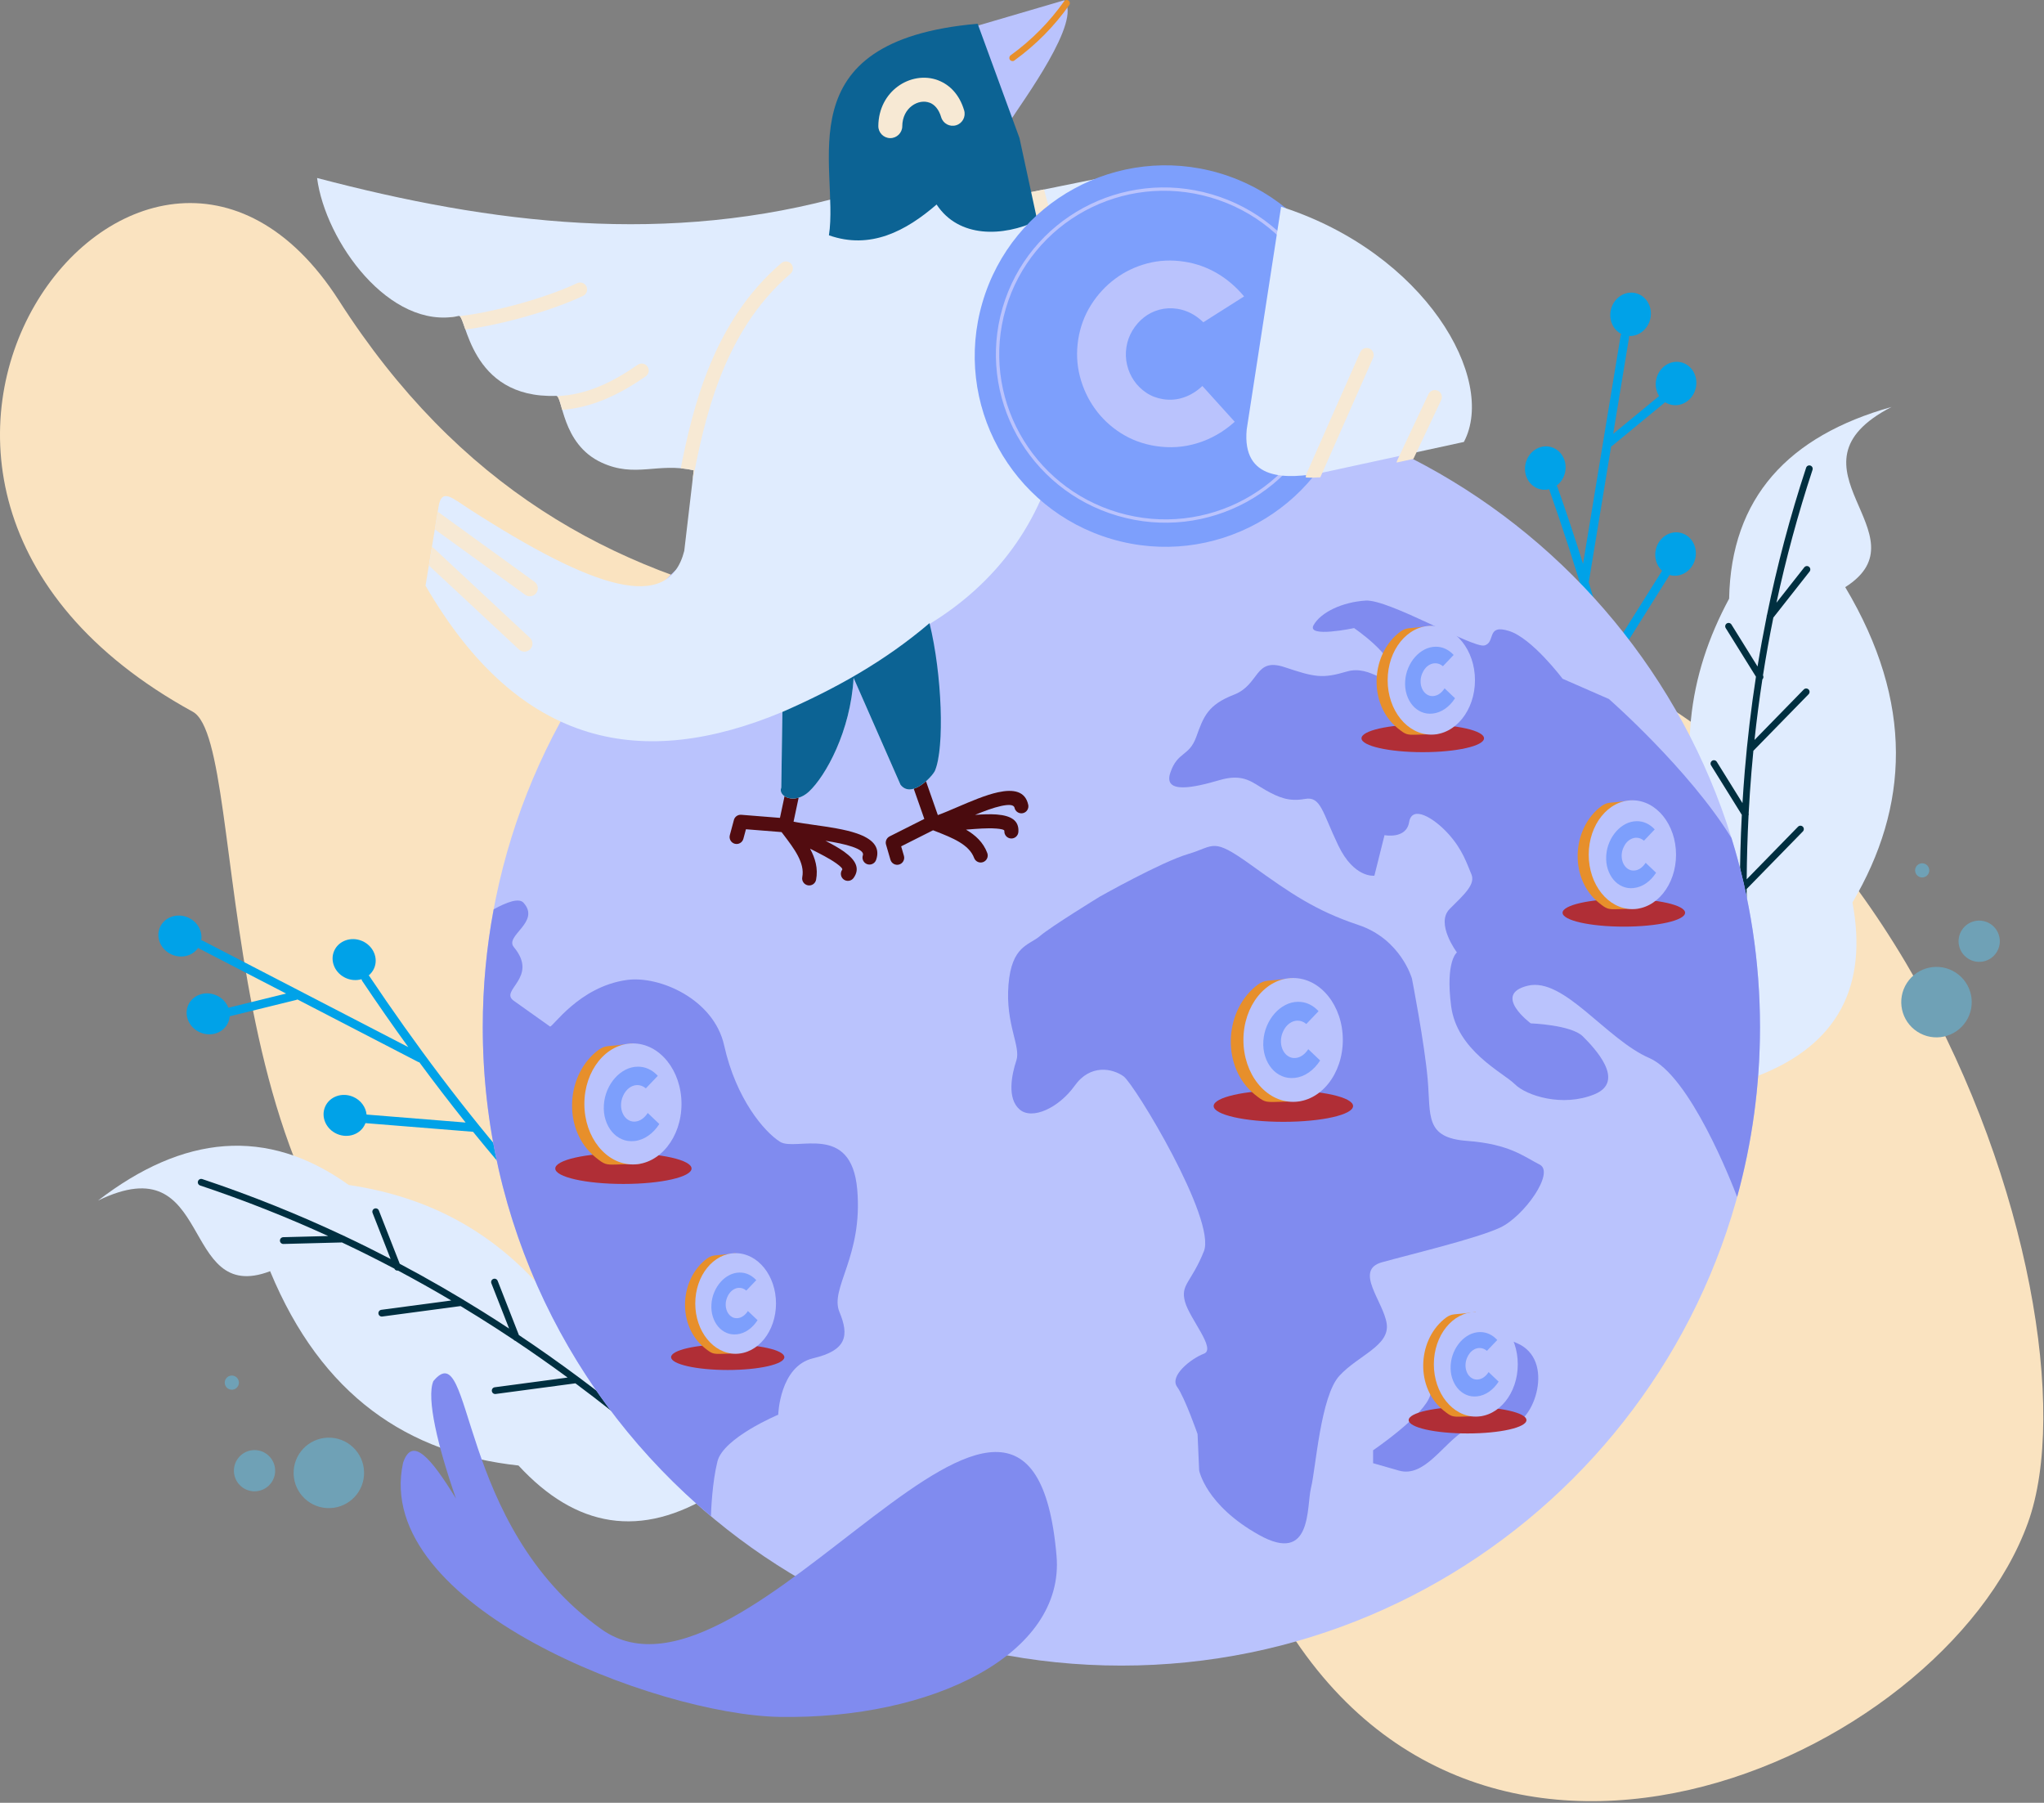 <svg width="999" height="881" viewBox="0 0 999 881" fill="none" xmlns="http://www.w3.org/2000/svg">
<rect x="0" y="0" width="999" height="881" fill="#808080" stroke="none"/>
<g clip-path="url(#clip0_1_906)">
<path fill-rule="evenodd" clip-rule="evenodd" d="M664.31 303.84C465.26 311.85 282.33 329.01 165.65 146.87C70.39 -1.83 -111.82 234.92 94.23 347.83C123.2 363.71 97.38 614.28 232.76 666.29C329.89 703.6 543.87 631.64 618.78 777.31C715.31 965.03 949.3 860.45 991.18 744.1C1030.26 635.53 915.61 293.72 664.31 303.83" fill="#FAE3C0"/>
<path fill-rule="evenodd" clip-rule="evenodd" d="M161.85 702.61C152.36 701.99 144.16 709.18 143.54 718.67C142.92 728.16 150.11 736.36 159.6 736.98C169.09 737.6 177.29 730.41 177.91 720.92C178.53 711.43 171.34 703.23 161.85 702.61Z" fill="#6FA1B6"/>
<path fill-rule="evenodd" clip-rule="evenodd" d="M125.06 708.67C119.51 708.31 114.71 712.51 114.35 718.07C113.99 723.62 118.19 728.42 123.75 728.78C129.3 729.14 134.1 724.94 134.46 719.38C134.82 713.83 130.62 709.03 125.06 708.67Z" fill="#6FA1B6"/>
<path fill-rule="evenodd" clip-rule="evenodd" d="M113.53 672.23C111.62 672.1 109.98 673.55 109.85 675.46C109.72 677.37 111.17 679.01 113.08 679.14C114.99 679.26 116.63 677.82 116.76 675.91C116.89 674 115.44 672.36 113.53 672.23Z" fill="#6FA1B6"/>
<path d="M808.7 502.82C808.73 503.98 809.7 504.9 810.87 504.87C812.03 504.84 812.95 503.87 812.92 502.7C811.56 453.2 805.68 407.05 796.62 363.27C793.99 350.54 791.09 338.02 787.95 325.67L816 280.99C816.15 281.03 816.31 281.07 816.46 281.11C821.77 282.37 827.18 278.76 828.54 273.03C829.9 267.31 826.69 261.65 821.38 260.39C816.07 259.13 810.66 262.74 809.3 268.47C808.35 272.48 809.64 276.46 812.33 278.92L786.51 320.05C783.37 308 780 296.11 776.44 284.38C776.53 284.2 776.6 284 776.63 283.78L787.43 218.2C787.61 218.12 787.78 218.02 787.94 217.89L813.84 196.56C814.7 197.11 815.66 197.53 816.71 197.78C822.02 199.04 827.43 195.42 828.78 189.7C830.14 183.98 826.93 178.32 821.62 177.06C816.31 175.8 810.9 179.42 809.54 185.14C808.82 188.18 809.39 191.2 810.87 193.55L788.44 212.02L796.24 164.64C796.26 164.5 796.27 164.35 796.27 164.21C800.96 164.39 805.35 160.97 806.56 155.89C807.92 150.17 804.71 144.51 799.4 143.25C794.09 141.99 788.68 145.6 787.32 151.33C786.15 156.25 788.36 161.12 792.38 163.19C792.24 163.42 792.14 163.68 792.09 163.96L773.71 275.54C769.77 262.93 765.61 250.49 761.27 238.17C761.16 237.86 760.99 237.59 760.76 237.37C762.73 235.9 764.25 233.69 764.88 231.02C766.24 225.3 763.03 219.64 757.72 218.38C752.41 217.12 747 220.73 745.64 226.46C744.28 232.18 747.49 237.84 752.8 239.1C754.28 239.45 755.77 239.42 757.18 239.07C757.2 239.23 757.23 239.39 757.29 239.55C770.53 277.16 782.12 315.98 790.95 356.84L750.25 320.78C750.1 320.65 749.94 320.55 749.78 320.46C750.41 319.44 750.9 318.3 751.19 317.06C752.55 311.34 749.34 305.68 744.03 304.42C738.72 303.16 733.31 306.78 731.95 312.5C730.59 318.22 733.8 323.88 739.11 325.14C741.93 325.81 744.78 325.1 747.04 323.43C747.15 323.61 747.28 323.78 747.45 323.92L791.76 363.18C791.95 363.35 792.16 363.47 792.38 363.56L792.49 364.08C801.49 407.6 807.33 453.5 808.69 502.79" fill="#00A2E8"/>
<path d="M826.85 356.63C826.53 357.15 826.69 357.83 827.21 358.15C827.73 358.47 828.41 358.31 828.73 357.79L854.17 316.71C854.49 316.19 854.33 315.51 853.81 315.19C853.29 314.87 852.61 315.03 852.29 315.55L826.85 356.63Z" fill="#00A2E8"/>
<path fill-rule="evenodd" clip-rule="evenodd" d="M905.39 441.01C912.93 481.5 898.77 510.56 858.68 525.96C858.68 525.96 808.72 494.3 835.37 420.69C818.46 371.08 825.17 329.55 845.11 292.55C846.05 243.25 873.97 213.05 924.51 198.87C868.06 228.01 942.19 261.34 901.85 286.94C935.63 343.56 932.95 394.29 905.39 441.02" fill="#E0ECFE"/>
<path d="M851.13 469.41L837 440.47C836.6 439.65 835.61 439.31 834.79 439.71C833.97 440.11 833.63 441.1 834.03 441.92L851.55 477.8C852.39 493.04 853.67 508.25 855.33 523.44C855.43 524.35 856.25 525 857.16 524.9C858.07 524.8 858.72 523.98 858.62 523.07C855.39 493.61 853.63 464.08 853.66 434.45L853.78 434.34L881.14 406.33C881.78 405.68 881.77 404.63 881.12 403.99C880.47 403.35 879.42 403.36 878.78 404.01L853.69 429.71C853.77 419.32 854.07 408.92 854.6 398.51C854.73 398.18 854.75 397.81 854.65 397.47C855.01 390.7 855.47 383.92 856.03 377.14C856.31 373.73 856.62 370.31 856.96 366.9L883.95 339.27C884.59 338.62 884.58 337.57 883.93 336.93C883.28 336.29 882.23 336.3 881.59 336.95L857.51 361.61C858.56 351.76 859.84 341.89 861.35 332.02C861.89 331.51 862.03 330.68 861.66 330.01C863.13 320.62 864.81 311.22 866.72 301.81L884.43 279.31C885 278.59 884.87 277.55 884.15 276.99C883.43 276.42 882.39 276.55 881.83 277.27L868.24 294.54C872.88 272.96 878.72 251.31 885.87 229.6C886.15 228.73 885.68 227.8 884.82 227.52C883.95 227.24 883.02 227.71 882.74 228.57C874.82 252.62 868.5 276.58 863.63 300.46C863.5 300.72 863.45 301 863.46 301.27C861.81 309.43 860.32 317.58 859 325.72L846.24 305.2C845.76 304.43 844.74 304.19 843.97 304.67C843.2 305.15 842.96 306.17 843.44 306.94L858.22 330.7C855.84 346.12 854.03 361.5 852.75 376.86C852.32 382.07 851.95 387.27 851.63 392.47L839.08 372.29C838.6 371.52 837.58 371.28 836.81 371.76C836.04 372.24 835.8 373.26 836.28 374.03L851.31 398.2C850.08 422 850.08 445.73 851.14 469.41" fill="#002F40"/>
<path fill-rule="evenodd" clip-rule="evenodd" d="M932.01 480.36C937.19 472.38 947.85 470.11 955.83 475.29C963.81 480.47 966.08 491.13 960.9 499.11C955.72 507.09 945.06 509.36 937.08 504.18C929.1 499 926.83 488.34 932.01 480.36Z" fill="#6FA1B6"/>
<path fill-rule="evenodd" clip-rule="evenodd" d="M958.87 454.49C961.9 449.82 968.14 448.49 972.81 451.52C977.48 454.55 978.81 460.79 975.78 465.46C972.75 470.13 966.51 471.46 961.84 468.43C957.17 465.4 955.84 459.16 958.87 454.49Z" fill="#6FA1B6"/>
<path fill-rule="evenodd" clip-rule="evenodd" d="M936.56 423.46C937.6 421.86 939.74 421.4 941.35 422.44C942.95 423.48 943.41 425.62 942.37 427.23C941.33 428.83 939.19 429.29 937.58 428.25C935.98 427.21 935.52 425.07 936.56 423.46Z" fill="#6FA1B6"/>
<path d="M360.78 675.66C361.69 676.38 361.85 677.71 361.12 678.62C360.4 679.53 359.07 679.69 358.16 678.96C319.3 648.27 285.82 615.96 256.15 582.53C247.52 572.81 239.22 562.99 231.2 553.1L178.62 548.87C178.56 549.02 178.51 549.17 178.44 549.31C176.27 554.32 170.14 556.49 164.75 554.16C159.35 551.83 156.73 545.87 158.9 540.86C161.07 535.85 167.2 533.68 172.6 536.01C176.38 537.65 178.8 541.06 179.16 544.68L227.57 548.58C219.79 538.85 212.28 529.05 204.99 519.18C204.79 519.14 204.59 519.08 204.4 518.98L145.38 488.43C145.21 488.53 145.03 488.6 144.83 488.65L112.25 496.66C112.18 497.68 111.94 498.7 111.51 499.69C109.34 504.7 103.21 506.87 97.82 504.54C92.42 502.21 89.8 496.25 91.97 491.24C94.14 486.23 100.27 484.06 105.67 486.39C108.54 487.63 110.62 489.89 111.62 492.49L139.84 485.55L97.19 463.47C97.06 463.4 96.94 463.32 96.83 463.24C94.17 467.1 88.8 468.58 84.01 466.51C78.61 464.18 75.99 458.22 78.16 453.21C80.33 448.2 86.46 446.03 91.86 448.36C96.5 450.37 99.09 455.05 98.34 459.5C98.61 459.52 98.88 459.6 99.13 459.73L199.56 511.72C191.81 501.02 184.32 490.24 177.05 479.41C176.86 479.13 176.75 478.83 176.71 478.52C174.35 479.22 171.68 479.11 169.16 478.02C163.76 475.69 161.14 469.73 163.31 464.72C165.48 459.71 171.61 457.54 177.01 459.87C182.41 462.2 185.03 468.16 182.86 473.17C182.25 474.57 181.34 475.75 180.22 476.67C180.34 476.78 180.45 476.91 180.54 477.05C202.77 510.15 226.96 542.66 254.43 574.17L249.86 519.98C249.84 519.79 249.86 519.6 249.89 519.41C248.7 519.31 247.49 519.02 246.32 518.51C240.92 516.18 238.3 510.22 240.47 505.21C242.64 500.2 248.77 498.03 254.16 500.36C259.56 502.69 262.18 508.65 260.01 513.66C258.86 516.32 256.59 518.18 253.9 518.99C253.98 519.18 254.03 519.39 254.05 519.61L259.02 578.6C259.04 578.85 259.02 579.09 258.96 579.32L259.31 579.72C288.81 612.96 322.11 645.08 360.8 675.64" fill="#00A2E8"/>
<path d="M232.74 602.8C233.35 602.85 233.8 603.39 233.74 603.99C233.69 604.6 233.15 605.05 232.55 604.99L184.42 600.82C183.81 600.77 183.36 600.23 183.42 599.63C183.47 599.02 184.01 598.57 184.61 598.63L232.74 602.8Z" fill="#00A2E8"/>
<path fill-rule="evenodd" clip-rule="evenodd" d="M253.42 716.2C281.36 746.46 313.12 752.48 349.44 729.55C349.44 729.55 353.93 670.57 279 647.92C249.35 604.7 212.05 585.25 170.46 579.1C130.38 550.37 89.48 554.7 47.89 586.73C105 558.91 87.39 638.25 132.02 621.23C157.21 682.16 199.47 710.35 253.41 716.19" fill="#E0ECFE"/>
<path d="M310.76 694.89L296.01 666.26C295.59 665.45 295.91 664.45 296.72 664.03C297.53 663.61 298.53 663.93 298.95 664.74L317.24 700.24C328.95 710.03 340.38 720.14 351.56 730.56C352.23 731.18 352.26 732.23 351.63 732.9C351.01 733.57 349.96 733.6 349.29 732.98C327.61 712.78 304.99 693.7 281.22 676.02L281.06 676.05L242.25 681.23C241.35 681.35 240.51 680.72 240.39 679.81C240.27 678.9 240.9 678.07 241.81 677.95L277.41 673.2C269.04 667.05 260.52 661.07 251.86 655.28C251.52 655.19 251.21 654.98 250.99 654.7C245.35 650.94 239.64 647.26 233.87 643.65C230.97 641.84 228.04 640.04 225.11 638.27L186.82 643.38C185.92 643.5 185.08 642.87 184.96 641.96C184.84 641.06 185.47 640.22 186.38 640.1L220.55 635.54C212.03 630.49 203.36 625.62 194.54 620.93C193.81 621.06 193.06 620.68 192.75 619.98C184.35 615.55 175.81 611.27 167.13 607.18L138.51 607.92C137.6 607.94 136.84 607.22 136.82 606.31C136.8 605.4 137.52 604.64 138.43 604.61L160.4 604.04C140.32 594.85 119.49 586.59 97.81 579.34C96.95 579.05 96.48 578.11 96.77 577.25C97.06 576.39 98 575.92 98.86 576.21C122.87 584.24 145.85 593.5 167.91 603.88C168.19 603.93 168.45 604.06 168.66 604.23C176.19 607.78 183.61 611.47 190.92 615.27L182.1 592.77C181.77 591.92 182.18 590.96 183.03 590.63C183.88 590.3 184.83 590.71 185.17 591.56L195.38 617.61C209.16 624.92 222.58 632.67 235.65 640.83C240.08 643.6 244.47 646.41 248.83 649.27L240.16 627.15C239.83 626.3 240.24 625.34 241.09 625.01C241.94 624.68 242.9 625.09 243.23 625.94L253.61 652.44C273.42 665.68 292.44 679.87 310.79 694.88" fill="#002F40"/>
<path fill-rule="evenodd" clip-rule="evenodd" d="M548.08 189.99C720.46 189.99 860.2 329.67 860.2 501.98C860.2 674.29 720.46 813.97 548.08 813.97C375.7 813.97 235.96 674.29 235.96 501.98C235.96 329.67 375.7 189.99 548.08 189.99Z" fill="#BAC3FD"/>
<path fill-rule="evenodd" clip-rule="evenodd" d="M846.26 409.54C855.31 438.75 860.19 469.8 860.19 501.99C860.19 530.71 856.29 558.52 849.02 584.93C846.35 577.91 825.95 525.66 806.16 517.09C784.93 507.89 764.41 477.47 746.73 481.71C729.04 485.95 748.15 500.11 748.15 500.11C748.15 500.11 767.96 500.82 773.62 506.48C779.28 512.14 794.85 528.41 779.28 534.78C763.71 541.15 746.02 535.49 740.36 529.83C734.7 524.17 712.06 513.56 709.23 491.62C706.4 469.69 712.06 465.44 712.06 465.44C712.06 465.44 701.44 451.29 708.52 444.21C715.6 437.13 721.26 432.18 719.13 427.23C717.01 422.28 714.89 415.2 707.81 407.42C700.73 399.64 690.12 393.27 688.71 401.76C687.3 410.25 676.68 408.13 676.68 408.13L671.73 427.94C671.73 427.94 661.82 429.35 654.04 413.08C646.26 396.81 645.55 389.02 637.77 390.44C629.99 391.85 625.03 389.73 618.67 386.19C612.3 382.65 608.06 377.7 596.03 381.24C584 384.78 568.44 388.31 571.97 377.7C575.51 367.09 581.17 369.92 584.71 360.01C588.25 350.1 590.37 344.44 603.1 339.49C615.84 334.54 613.01 321.09 627.86 326.05C642.72 331 646.26 331.71 658.28 328.17C670.31 324.63 678.8 337.37 680.21 328.88C681.63 320.39 661.81 306.95 661.81 306.95C661.81 306.95 638.46 311.9 642 305.53C645.54 299.16 656.15 294.21 667.47 293.5C678.79 292.79 719.83 316.85 725.49 315.43C731.15 314.01 726.2 304.81 737.52 308.35C748.84 311.89 763.7 331.7 763.7 331.7L786.34 341.6C786.34 341.6 825.38 375.76 846.25 409.53" fill="#808BEF"/>
<path fill-rule="evenodd" clip-rule="evenodd" d="M347.48 740.99C279.3 683.76 235.95 597.94 235.95 501.98C235.95 482.3 237.79 463.06 241.28 444.39C247.76 440.81 253.63 438.71 255.83 441.13C264.45 450.6 246.47 457.23 251.14 462.84C263.57 477.81 243.82 483.89 251.08 489.05L268.8 501.64C269.9 502.42 282.85 482.17 306.36 478.91C322.3 476.69 348.9 488.26 353.93 510.9C359.73 536.99 373.55 553.18 381.28 558.01C389.01 562.84 416.06 548.35 418.96 581.2C421.86 614.05 405.43 629.51 410.26 641.11C415.09 652.7 413.88 659.9 397.45 663.77C381.02 667.63 380.36 691.36 380.36 691.36C380.36 691.36 353.55 702.59 350.65 714.18C348.09 724.44 347.56 738 347.47 741" fill="#808BEF"/>
<path fill-rule="evenodd" clip-rule="evenodd" d="M537.56 438.16C537.56 438.16 513.68 452.79 508.29 457.42C502.9 462.04 494.43 462.04 492.89 481.3C491.35 500.56 499.05 511.34 496.74 518.27C494.43 525.2 492.12 536.76 498.28 542.15C504.44 547.54 517.54 541.38 525.24 530.6C532.94 519.82 543.73 522.13 549.12 525.98C554.51 529.83 594.57 596.08 588.4 611.48C582.24 626.88 576.85 627.65 579.16 636.13C581.47 644.6 594.56 659.24 588.4 661.55C582.24 663.86 571.45 672.33 575.3 677.72C579.15 683.11 585.31 700.83 585.31 700.83L586.08 718.54C586.08 718.54 589.16 735.49 615.35 750.12C641.54 764.76 638.46 736.26 640.77 727.01C643.08 717.77 645.39 682.33 654.64 672.32C663.88 662.31 679.29 657.69 677.75 646.9C676.21 636.11 661.58 620.71 675.44 616.86C689.3 613.01 721.66 605.3 733.21 599.91C744.76 594.52 760.17 572.95 752.47 569.1C744.77 565.25 737.84 559.09 717.04 557.55C696.24 556.01 699.33 545.23 697.78 527.51C696.24 509.79 690.08 478.21 690.08 478.21C690.08 478.21 684.69 458.95 663.89 452.02C643.09 445.09 630.77 436.61 611.51 422.75C592.25 408.89 593.79 413.51 580.7 417.36C567.61 421.21 537.57 438.16 537.57 438.16" fill="#808BEF"/>
<path fill-rule="evenodd" clip-rule="evenodd" d="M671.1 708.74C671.1 708.74 696.36 691.6 699.07 681.68C701.78 671.76 711.7 680.78 719.82 670.85C727.94 660.93 722.52 648.3 741.47 656.42C760.42 664.54 749.59 695.21 738.76 696.11C727.93 697.01 727.03 692.5 716.21 698.82C705.38 705.13 696.36 722.28 683.73 718.67L671.1 715.06V708.74Z" fill="#808BEF"/>
<path fill-rule="evenodd" clip-rule="evenodd" d="M293.96 796.2C365.53 847.03 503.45 609.85 516.38 760.32C520.5 808.28 455.85 840.34 380.88 839.04C321.15 838.01 181.76 784.95 196.99 714.89C201.42 701.61 210.55 712.28 222.86 732.35C213.91 706.68 208.35 683.28 211.79 674.96C231.61 651.04 222.39 745.37 293.96 796.19" fill="#808BEF"/>
<path d="M443.1 375.5C442.47 373.71 443.41 371.75 445.2 371.13C446.99 370.5 448.95 371.45 449.57 373.23L458.37 398.33C460.99 397.39 464.25 395.99 467.73 394.5C474.37 391.65 481.75 388.48 487.83 387.17C495.35 385.55 501.11 386.6 502.55 393.31C502.95 395.16 501.78 396.99 499.93 397.39C498.08 397.79 496.25 396.62 495.85 394.77C495.49 393.11 492.86 393.11 489.29 393.88C485.56 394.68 481.07 396.36 476.56 398.22C480.34 397.96 483.97 397.81 487.05 398.03L487.31 398.06C493.85 398.59 498.15 400.8 497.73 406.59C497.59 408.48 495.94 409.9 494.05 409.76C492.16 409.62 490.74 407.97 490.88 406.08C490.93 405.43 489.26 405.08 486.78 404.89H486.53C482.72 404.6 477.61 405 472.5 405.41L472.14 405.44C476.77 408.15 480.57 411.63 482.53 416.87C483.2 418.65 482.29 420.63 480.52 421.29C478.74 421.96 476.76 421.05 476.1 419.28C473.63 412.67 465.5 409.47 457.39 406.28L456.23 405.82L456.08 405.79H455.95L440.44 413.6L441.79 418.24C442.32 420.06 441.27 421.96 439.45 422.49C437.63 423.02 435.73 421.97 435.2 420.15L433.12 413C432.52 411.38 433.22 409.54 434.8 408.74L451.76 400.2L443.1 375.51V375.5Z" fill="#4A0B0E"/>
<path d="M386.66 374.1C387.05 372.25 388.88 371.06 390.73 371.45C392.58 371.84 393.77 373.67 393.37 375.52L387.85 401.54C390.57 402.1 394.09 402.59 397.84 403.13C404.99 404.14 412.95 405.27 418.82 407.31C426.08 409.83 430.46 413.73 428.21 420.2C427.59 421.99 425.64 422.94 423.85 422.33C422.06 421.71 421.11 419.76 421.72 417.97C422.28 416.37 420.03 415 416.58 413.8C412.97 412.55 408.26 411.65 403.45 410.89C406.82 412.63 410 414.39 412.51 416.18L412.72 416.34C418.04 420.19 420.56 424.32 417.2 429.04C416.1 430.58 413.95 430.94 412.41 429.84C410.87 428.74 410.51 426.59 411.61 425.05C411.99 424.52 410.75 423.36 408.72 421.9L408.51 421.76C405.4 419.54 400.82 417.23 396.25 414.92L395.92 414.75C398.47 419.47 399.91 424.42 398.86 429.92C398.51 431.78 396.71 433.01 394.84 432.65C392.98 432.3 391.75 430.5 392.11 428.63C393.43 421.69 388.15 414.75 382.87 407.8L382.12 406.81L382 406.7L381.89 406.63L364.58 405.25L363.32 409.92C362.83 411.75 360.94 412.83 359.12 412.34C357.29 411.85 356.21 409.96 356.7 408.14L358.63 400.95C358.96 399.26 360.51 398.05 362.27 398.18L381.2 399.69L386.63 374.1H386.66Z" fill="#520C10"/>
<path fill-rule="evenodd" clip-rule="evenodd" d="M493.45 59.49L476.85 12.83L520.13 0.14C529.07 9.94 499.97 49.24 493.45 59.49Z" fill="#BAC3FD"/>
<path d="M495.79 29.57C495.09 30.08 494.11 29.92 493.6 29.22C493.09 28.52 493.25 27.54 493.95 27.03C499.2 23.22 503.97 19.1 508.3 14.71C512.65 10.3 516.56 5.6 520.07 0.65C520.57 -0.05 521.54 -0.22 522.24 0.28C522.94 0.78 523.11 1.75 522.61 2.45C518.99 7.56 514.97 12.38 510.52 16.9C506.05 21.43 501.14 25.66 495.77 29.56" fill="#E78F2B"/>
<path fill-rule="evenodd" clip-rule="evenodd" d="M544.89 85.57L502.31 94.21L415.14 95.02C326.45 120.28 240.3 109.45 154.97 86.98C159 117.88 190.4 161.62 224.21 154.4C227.99 153.59 229.03 194.93 271.81 193.46C275.12 193.35 274.27 216.94 293.99 226.05C310.57 233.72 321.35 225.85 339.06 229.83L334.43 269.22C326.66 299.75 290.2 287.85 229.76 249.03C221.04 243.43 215.89 238.24 214.35 247.55L207.97 286.21C254.39 366.34 314.87 376.05 382.39 347.93L381.84 384.9C380.05 389.16 388.3 393.46 395.4 386.82C403.54 379.21 415.72 357.29 417.18 331.28L440.11 383.49C445.58 390.56 455.87 379.19 456.96 376.63C461.7 365.45 459.79 330.3 453.64 305.35C486.8 285.33 509.13 255.27 517.4 217.16L540.91 216.07L544.88 85.57H544.89Z" fill="#E0ECFE"/>
<path fill-rule="evenodd" clip-rule="evenodd" d="M213.95 250.06L212.53 258.69L256.65 290.66C258.4 291.93 260.84 291.54 262.11 289.79C263.38 288.04 262.99 285.6 261.24 284.33L213.95 250.06Z" fill="#F7E9D4"/>
<path fill-rule="evenodd" clip-rule="evenodd" d="M211.14 267.08L209.61 276.34L253.67 317.42C255.25 318.89 257.72 318.8 259.19 317.22C260.66 315.64 260.57 313.17 258.99 311.7L211.13 267.08H211.14Z" fill="#F7E9D4"/>
<path fill-rule="evenodd" clip-rule="evenodd" d="M510.26 92.59L503.54 93.95L503.6 94.2C510.06 117.16 513.83 138.97 515.93 157.84C519.14 186.74 518.4 208.7 517.33 217.52L517.41 217.15L524.3 216.83C525.31 206.89 525.84 185.1 522.73 157.06C520.61 137.93 516.79 115.85 510.26 92.58" fill="#F7E9D4"/>
<path fill-rule="evenodd" clip-rule="evenodd" d="M332.71 228.84C334.74 229.02 336.84 229.33 339.06 229.83L338.41 235.39C344.03 206.61 352.81 162.43 386.34 133.78C387.78 132.55 387.94 130.39 386.71 128.95C385.48 127.51 383.32 127.35 381.88 128.58C348.56 157.06 338.6 199.23 332.71 228.85" fill="#F7E9D4"/>
<path fill-rule="evenodd" clip-rule="evenodd" d="M272.26 193.61C273.15 194.23 273.77 196.81 274.78 200.31C282 199.73 288.71 197.96 295.04 195.38C302.36 192.4 309.12 188.39 315.58 183.92C317.14 182.85 317.53 180.71 316.46 179.15C315.39 177.59 313.25 177.2 311.69 178.27C305.56 182.51 299.21 186.29 292.47 189.03C286.18 191.59 279.49 193.27 272.25 193.6" fill="#F7E9D4"/>
<path fill-rule="evenodd" clip-rule="evenodd" d="M224.6 154.48C225.43 154.96 226.21 157.49 227.45 161.05C235.05 160.07 244.16 158.17 253.29 155.73C264.75 152.66 276.31 148.7 284.99 144.59C286.7 143.78 287.43 141.74 286.63 140.03C285.82 138.32 283.78 137.59 282.07 138.39C273.81 142.3 262.66 146.11 251.54 149.09C241.83 151.69 232.21 153.65 224.61 154.48M219.78 155.05C220.82 154.96 221.87 154.82 222.92 154.64C222.22 154.7 221.53 154.75 220.87 154.8C220.48 154.83 220.12 154.91 219.78 155.05Z" fill="#F7E9D4"/>
<path fill-rule="evenodd" clip-rule="evenodd" d="M506.99 107.86C490.19 115.8 468.57 116.41 457.76 99.94C442.8 112.88 425.44 122.15 405.14 114.99C410.37 81.04 382.37 19.94 477.82 11.6L498.26 67.44L507 107.87L506.99 107.86Z" fill="#0C6394"/>
<path fill-rule="evenodd" clip-rule="evenodd" d="M595.81 84.57C645.21 99.04 673.52 150.82 659.05 200.21C644.58 249.61 592.8 277.92 543.41 263.45C494.01 248.98 465.7 197.2 480.17 147.81C494.64 98.41 546.42 70.1 595.81 84.57Z" fill="#7D9FFC"/>
<path d="M640.09 135.16C630.12 117.11 613.23 102.81 591.79 96.53C570.35 90.25 548.41 93.18 530.28 103C512.15 112.82 497.82 129.52 491.59 150.78C485.36 172.04 488.41 193.84 498.38 211.88C508.35 229.93 525.24 244.23 546.68 250.51C568.12 256.79 590.06 253.86 608.19 244.05C626.32 234.23 640.65 217.53 646.88 196.27C653.11 175.01 650.06 153.22 640.09 135.17M592.25 94.97C614.12 101.38 631.34 115.97 641.52 134.38C651.69 152.8 654.81 175.03 648.45 196.72C642.09 218.41 627.48 235.45 608.98 245.47C590.48 255.49 568.1 258.48 546.23 252.07C524.36 245.66 507.14 231.07 496.96 212.66C486.79 194.24 483.68 172.01 490.03 150.32C496.38 128.63 511 111.59 529.5 101.57C548 91.55 570.38 88.56 592.24 94.97H592.25Z" fill="#BAC3FD"/>
<path d="M564.93 218C558.64 217.02 552.96 214.93 547.89 211.71C542.81 208.49 538.57 204.5 535.15 199.74C531.73 194.98 529.28 189.7 527.78 183.89C526.29 178.08 526.02 172.11 526.97 165.97C527.92 159.83 529.99 154.22 533.17 149.14C536.35 144.06 540.29 139.77 544.99 136.27C549.69 132.77 554.94 130.25 560.75 128.72C566.56 127.19 572.61 126.91 578.9 127.89C584.6 128.77 589.92 130.67 594.86 133.56C599.8 136.46 604.19 140.23 608.04 144.86L588.12 157.49C584.34 153.84 580.12 151.65 575.44 150.92C572.37 150.44 569.43 150.59 566.62 151.35C563.81 152.11 561.29 153.37 559.08 155.12C556.86 156.87 555 159 553.49 161.49C551.98 163.99 551 166.7 550.54 169.62C550.08 172.62 550.18 175.53 550.87 178.37C551.55 181.21 552.69 183.78 554.28 186.08C555.87 188.38 557.87 190.34 560.27 191.95C562.68 193.56 565.42 194.6 568.48 195.08C571.99 195.63 575.38 195.33 578.66 194.19C581.94 193.05 584.94 191.2 587.66 188.63L603.47 206.12C598.08 210.97 592.06 214.44 585.41 216.51C578.76 218.59 571.93 219.08 564.92 217.99" fill="#BAC3FD"/>
<path d="M440.99 61.69C440.96 64.92 438.32 67.52 435.09 67.5C431.86 67.47 429.26 64.83 429.28 61.6C429.35 53.05 433.25 46.38 438.65 42.35C441.5 40.22 444.79 38.83 448.17 38.26C451.65 37.68 455.23 37.98 458.56 39.25V39.27C464.14 41.41 468.93 46.16 471.23 53.96C472.14 57.06 470.37 60.32 467.26 61.23C464.16 62.14 460.9 60.37 459.99 57.26C458.84 53.36 456.74 51.09 454.39 50.19V50.21C453.02 49.69 451.54 49.57 450.1 49.81C448.56 50.06 447.03 50.73 445.67 51.74C442.97 53.76 441.02 57.19 440.98 61.67" fill="#F7E9D4"/>
<path fill-rule="evenodd" clip-rule="evenodd" d="M382.4 347.93L381.85 384.9C380.06 389.16 388.31 393.46 395.41 386.82C403.55 379.21 415.73 357.29 417.19 331.28L440.12 383.49C445.59 390.56 455.88 379.19 456.97 376.63C461.71 365.45 460.44 329.48 454.3 304.53C432.27 323.29 408.28 336.6 382.41 347.92" fill="#0C6394"/>
<path fill-rule="evenodd" clip-rule="evenodd" d="M626.13 101.02C696.55 123.61 731.73 185.28 715.47 215.98L646.54 230.94C628.8 234.3 606.96 235.09 609.32 209.9L626.13 101.02Z" fill="#E0ECFE"/>
<path fill-rule="evenodd" clip-rule="evenodd" d="M690.81 224.26L682.58 226.05C682.62 225.69 682.72 225.33 682.88 224.99L698.17 192.59C698.97 190.87 701.02 190.14 702.73 190.94C704.45 191.74 705.18 193.79 704.38 195.5L690.8 224.26H690.81Z" fill="#F7E9D4"/>
<path fill-rule="evenodd" clip-rule="evenodd" d="M645.29 233.26C642.88 233.44 640.5 233.48 638.21 233.35C638.16 232.79 638.25 232.21 638.49 231.66L664.82 172.1C665.59 170.37 667.61 169.58 669.35 170.35C671.08 171.12 671.87 173.14 671.1 174.88L645.3 233.26H645.29Z" fill="#F7E9D4"/>
<path fill-rule="evenodd" clip-rule="evenodd" d="M355.67 656.97C370.96 656.97 383.35 659.78 383.35 663.24C383.35 666.7 370.96 669.51 355.67 669.51C340.38 669.51 327.99 666.7 327.99 663.24C327.99 659.78 340.38 656.97 355.67 656.97Z" fill="#B02E36"/>
<path fill-rule="evenodd" clip-rule="evenodd" d="M362.33 661.32L359.49 612.42L352.94 613.18C348.82 613.66 347.72 613.17 344.47 615.9C331.94 626.42 331.28 648.13 344.32 658.67C347.92 661.58 348.48 661.74 352.81 661.61L362.33 661.32Z" fill="#E78F2B"/>
<path fill-rule="evenodd" clip-rule="evenodd" d="M359.54 612.42C370.44 612.42 379.27 623.42 379.27 637C379.27 650.58 370.44 661.58 359.54 661.58C348.64 661.58 339.81 650.57 339.81 637C339.81 623.43 348.64 612.42 359.54 612.42Z" fill="#BAC3FD"/>
<path d="M360.13 652.07C358.32 652.26 356.64 652.03 355.08 651.36C353.51 650.68 352.15 649.67 351.01 648.32C349.87 646.97 349 645.35 348.4 643.48C347.81 641.61 347.58 639.6 347.71 637.45C347.84 635.32 348.32 633.29 349.13 631.4C349.94 629.52 350.98 627.86 352.25 626.44C353.5 625.03 354.93 623.93 356.52 623.12C358.09 622.32 359.74 621.91 361.47 621.89C363.02 621.87 364.49 622.18 365.87 622.82C367.24 623.46 368.49 624.39 369.62 625.61C368.02 627.29 366.41 628.98 364.77 630.7C363.66 629.77 362.45 629.32 361.16 629.37C360.31 629.4 359.51 629.62 358.75 630.04C357.99 630.46 357.32 631.02 356.74 631.73C356.16 632.44 355.69 633.25 355.33 634.17C354.97 635.09 354.75 636.05 354.7 637.05C354.65 638.08 354.76 639.04 355.03 639.93C355.3 640.82 355.7 641.6 356.21 642.25C356.72 642.9 357.35 643.4 358.07 643.76C358.79 644.11 359.59 644.25 360.47 644.18C361.46 644.1 362.39 643.75 363.26 643.13C364.12 642.52 364.88 641.71 365.54 640.68C367.12 642.19 368.69 643.69 370.26 645.17C368.98 647.14 367.48 648.73 365.75 649.93C364.87 650.54 363.97 651.02 363.03 651.38C362.09 651.74 361.12 651.98 360.11 652.08" fill="#7D9FFC"/>
<path fill-rule="evenodd" clip-rule="evenodd" d="M304.69 563.51C323.08 563.51 337.99 566.89 337.99 571.05C337.99 575.21 323.08 578.59 304.69 578.59C286.3 578.59 271.39 575.21 271.39 571.05C271.39 566.89 286.3 563.51 304.69 563.51Z" fill="#B02E36"/>
<path fill-rule="evenodd" clip-rule="evenodd" d="M312.71 568.74L309.29 509.92L301.41 510.84C296.46 511.42 295.13 510.82 291.22 514.11C276.14 526.77 275.36 552.89 291.04 565.56C295.36 569.06 296.04 569.26 301.25 569.1L312.7 568.75L312.71 568.74Z" fill="#E78F2B"/>
<path fill-rule="evenodd" clip-rule="evenodd" d="M309.35 509.92C322.46 509.92 333.08 523.16 333.08 539.49C333.08 555.82 322.45 569.06 309.35 569.06C296.25 569.06 285.61 555.82 285.61 539.49C285.61 523.16 296.24 509.92 309.35 509.92Z" fill="#BAC3FD"/>
<path d="M310.07 557.62C307.89 557.85 305.87 557.57 303.99 556.76C302.1 555.95 300.47 554.73 299.1 553.1C297.73 551.47 296.68 549.53 295.97 547.28C295.25 545.03 294.98 542.61 295.14 540.03C295.3 537.46 295.87 535.03 296.85 532.74C297.82 530.47 299.08 528.48 300.6 526.77C302.11 525.08 303.82 523.75 305.73 522.77C307.62 521.81 309.61 521.31 311.69 521.28C313.56 521.26 315.32 521.63 316.99 522.4C318.64 523.17 320.14 524.28 321.5 525.75C319.57 527.77 317.63 529.81 315.66 531.88C314.32 530.76 312.87 530.22 311.32 530.28C310.3 530.32 309.33 530.59 308.42 531.09C307.51 531.59 306.7 532.27 306.01 533.12C305.32 533.97 304.75 534.95 304.31 536.06C303.87 537.17 303.62 538.32 303.55 539.52C303.48 540.75 303.62 541.91 303.94 542.99C304.26 544.06 304.74 544.99 305.36 545.78C305.98 546.56 306.73 547.17 307.6 547.59C308.47 548.02 309.43 548.19 310.48 548.1C311.67 548 312.79 547.58 313.83 546.84C314.87 546.11 315.78 545.13 316.58 543.9C318.48 545.71 320.37 547.52 322.25 549.31C320.71 551.68 318.91 553.59 316.83 555.03C315.78 555.76 314.68 556.35 313.56 556.78C312.43 557.21 311.26 557.5 310.05 557.63" fill="#7D9FFC"/>
<path fill-rule="evenodd" clip-rule="evenodd" d="M627.24 532.79C646.06 532.79 661.31 536.25 661.31 540.51C661.31 544.77 646.06 548.23 627.24 548.23C608.42 548.23 593.17 544.77 593.17 540.51C593.17 536.25 608.42 532.79 627.24 532.79Z" fill="#B02E36"/>
<path fill-rule="evenodd" clip-rule="evenodd" d="M635.44 538.14L631.94 477.94L623.88 478.88C618.81 479.47 617.45 478.86 613.45 482.23C598.02 495.18 597.22 521.91 613.26 534.88C617.69 538.46 618.37 538.66 623.71 538.5L635.43 538.14H635.44Z" fill="#E78F2B"/>
<path fill-rule="evenodd" clip-rule="evenodd" d="M632.01 477.95C645.42 477.95 656.3 491.5 656.3 508.21C656.3 524.92 645.43 538.47 632.01 538.47C618.59 538.47 607.72 524.92 607.72 508.21C607.72 491.5 618.59 477.95 632.01 477.95Z" fill="#BAC3FD"/>
<path d="M632.74 526.76C630.51 527 628.44 526.71 626.52 525.88C624.58 525.05 622.92 523.8 621.52 522.14C620.12 520.47 619.04 518.48 618.31 516.18C617.58 513.88 617.3 511.4 617.46 508.76C617.62 506.13 618.21 503.64 619.21 501.3C620.2 498.98 621.49 496.94 623.05 495.19C624.59 493.46 626.35 492.1 628.3 491.1C630.23 490.11 632.27 489.6 634.4 489.58C636.31 489.56 638.12 489.94 639.82 490.73C641.51 491.51 643.05 492.66 644.44 494.16C642.47 496.22 640.48 498.31 638.46 500.43C637.09 499.28 635.61 498.73 634.02 498.79C632.97 498.83 631.98 499.1 631.05 499.62C630.11 500.13 629.29 500.83 628.58 501.7C627.87 502.57 627.29 503.58 626.84 504.71C626.39 505.84 626.13 507.03 626.07 508.25C626 509.51 626.14 510.7 626.47 511.8C626.8 512.9 627.29 513.85 627.93 514.65C628.56 515.45 629.33 516.07 630.22 516.51C631.11 516.95 632.1 517.12 633.17 517.03C634.39 516.93 635.53 516.5 636.6 515.74C637.66 514.99 638.6 513.99 639.41 512.73C641.36 514.58 643.29 516.43 645.22 518.26C643.65 520.68 641.8 522.64 639.67 524.12C638.59 524.87 637.48 525.47 636.33 525.91C635.17 526.35 633.97 526.64 632.74 526.78" fill="#7D9FFC"/>
<path fill-rule="evenodd" clip-rule="evenodd" d="M793.64 439.28C810.18 439.28 823.58 442.32 823.58 446.06C823.58 449.8 810.18 452.84 793.64 452.84C777.1 452.84 763.7 449.8 763.7 446.06C763.7 442.32 777.1 439.28 793.64 439.28Z" fill="#B02E36"/>
<path fill-rule="evenodd" clip-rule="evenodd" d="M800.84 443.99L797.77 391.1L790.69 391.93C786.24 392.45 785.04 391.91 781.53 394.87C767.97 406.25 767.27 429.73 781.37 441.13C785.26 444.27 785.86 444.45 790.55 444.31L800.85 443.99H800.84Z" fill="#E78F2B"/>
<path fill-rule="evenodd" clip-rule="evenodd" d="M797.82 391.1C809.61 391.1 819.16 403 819.16 417.69C819.16 432.38 809.61 444.28 797.82 444.28C786.03 444.28 776.48 432.38 776.48 417.69C776.48 403 786.03 391.1 797.82 391.1Z" fill="#BAC3FD"/>
<path d="M798.47 433.99C796.51 434.2 794.69 433.94 793.01 433.22C791.31 432.49 789.84 431.39 788.61 429.93C787.38 428.47 786.44 426.72 785.79 424.69C785.15 422.67 784.9 420.49 785.04 418.17C785.18 415.86 785.7 413.67 786.58 411.62C787.45 409.58 788.58 407.79 789.95 406.25C791.31 404.73 792.85 403.53 794.56 402.65C796.26 401.78 798.05 401.34 799.92 401.31C801.6 401.29 803.19 401.63 804.68 402.32C806.16 403.01 807.52 404.01 808.74 405.33C807.01 407.14 805.26 408.98 803.49 410.84C802.29 409.83 800.98 409.35 799.59 409.4C798.67 409.43 797.8 409.68 796.98 410.13C796.16 410.58 795.43 411.19 794.81 411.95C794.19 412.71 793.68 413.6 793.28 414.59C792.89 415.59 792.66 416.63 792.6 417.7C792.54 418.81 792.66 419.85 792.95 420.82C793.24 421.79 793.67 422.62 794.23 423.33C794.79 424.04 795.46 424.58 796.24 424.96C797.02 425.34 797.89 425.49 798.83 425.42C799.9 425.33 800.91 424.95 801.84 424.29C802.77 423.63 803.59 422.75 804.31 421.64C806.02 423.27 807.72 424.89 809.41 426.5C808.03 428.63 806.41 430.35 804.53 431.65C803.58 432.31 802.6 432.83 801.59 433.22C800.57 433.61 799.52 433.86 798.44 433.98" fill="#7D9FFC"/>
<path fill-rule="evenodd" clip-rule="evenodd" d="M695.37 354.02C711.91 354.02 725.31 357.06 725.31 360.8C725.31 364.54 711.91 367.58 695.37 367.58C678.83 367.58 665.43 364.54 665.43 360.8C665.43 357.06 678.83 354.02 695.37 354.02Z" fill="#B02E36"/>
<path fill-rule="evenodd" clip-rule="evenodd" d="M702.57 358.72L699.5 305.83L692.42 306.66C687.97 307.18 686.77 306.65 683.26 309.6C669.7 320.98 669 344.46 683.1 355.86C686.99 359 687.59 359.18 692.28 359.04L702.58 358.72H702.57Z" fill="#E78F2B"/>
<path fill-rule="evenodd" clip-rule="evenodd" d="M699.55 305.83C711.34 305.83 720.89 317.73 720.89 332.42C720.89 347.11 711.33 359.01 699.55 359.01C687.77 359.01 678.21 347.11 678.21 332.42C678.21 317.73 687.76 305.83 699.55 305.83Z" fill="#BAC3FD"/>
<path d="M700.2 348.72C698.24 348.93 696.42 348.67 694.74 347.95C693.04 347.22 691.57 346.12 690.34 344.66C689.11 343.2 688.17 341.45 687.52 339.42C686.88 337.4 686.63 335.22 686.77 332.9C686.91 330.59 687.43 328.4 688.31 326.35C689.18 324.31 690.31 322.52 691.68 320.99C693.04 319.47 694.58 318.27 696.29 317.39C697.99 316.52 699.78 316.08 701.65 316.05C703.33 316.03 704.92 316.37 706.41 317.06C707.89 317.75 709.24 318.75 710.47 320.07C708.74 321.88 706.99 323.72 705.22 325.58C704.02 324.57 702.71 324.09 701.32 324.14C700.4 324.17 699.53 324.42 698.71 324.86C697.89 325.31 697.16 325.92 696.54 326.69C695.92 327.45 695.41 328.34 695.01 329.33C694.62 330.32 694.39 331.37 694.33 332.44C694.27 333.55 694.39 334.59 694.68 335.56C694.97 336.53 695.4 337.36 695.96 338.07C696.52 338.77 697.19 339.32 697.97 339.7C698.75 340.08 699.62 340.23 700.56 340.16C701.63 340.07 702.64 339.69 703.57 339.03C704.5 338.37 705.32 337.49 706.04 336.38C707.75 338.01 709.45 339.63 711.14 341.24C709.76 343.37 708.14 345.09 706.26 346.39C705.31 347.05 704.33 347.57 703.32 347.96C702.3 348.35 701.25 348.6 700.17 348.72" fill="#7D9FFC"/>
<path fill-rule="evenodd" clip-rule="evenodd" d="M717.27 687.48C733.16 687.48 746.05 690.4 746.05 694C746.05 697.6 733.17 700.52 717.27 700.52C701.37 700.52 688.49 697.6 688.49 694C688.49 690.4 701.37 687.48 717.27 687.48Z" fill="#B02E36"/>
<path fill-rule="evenodd" clip-rule="evenodd" d="M724.2 692L721.25 641.17L714.45 641.96C710.17 642.46 709.02 641.95 705.64 644.79C692.61 655.73 691.93 678.3 705.48 689.25C709.22 692.27 709.8 692.44 714.31 692.3L724.21 692H724.2Z" fill="#E78F2B"/>
<path fill-rule="evenodd" clip-rule="evenodd" d="M721.3 641.17C732.63 641.17 741.81 652.61 741.81 666.73C741.81 680.85 732.63 692.29 721.3 692.29C709.97 692.29 700.79 680.85 700.79 666.73C700.79 652.61 709.97 641.17 721.3 641.17Z" fill="#BAC3FD"/>
<path d="M721.92 682.39C720.04 682.59 718.29 682.35 716.67 681.65C715.04 680.95 713.63 679.89 712.44 678.49C711.25 677.08 710.35 675.4 709.73 673.46C709.11 671.52 708.88 669.43 709.01 667.19C709.15 664.97 709.64 662.87 710.49 660.89C711.33 658.93 712.42 657.21 713.73 655.73C715.03 654.27 716.51 653.12 718.16 652.27C719.79 651.44 721.51 651.01 723.31 650.98C724.92 650.96 726.45 651.28 727.89 651.95C729.32 652.61 730.61 653.58 731.79 654.85C730.13 656.59 728.45 658.36 726.74 660.15C725.58 659.18 724.33 658.72 722.99 658.77C722.11 658.8 721.27 659.03 720.48 659.47C719.69 659.91 718.99 660.49 718.4 661.22C717.8 661.96 717.31 662.8 716.93 663.76C716.55 664.72 716.33 665.72 716.28 666.75C716.22 667.82 716.34 668.82 716.62 669.74C716.9 670.67 717.31 671.47 717.85 672.15C718.39 672.83 719.03 673.35 719.79 673.72C720.54 674.09 721.37 674.23 722.28 674.16C723.31 674.07 724.28 673.71 725.18 673.07C726.08 672.44 726.87 671.59 727.55 670.53C729.19 672.1 730.83 673.66 732.45 675.2C731.12 677.24 729.56 678.9 727.76 680.15C726.85 680.78 725.91 681.29 724.94 681.66C723.96 682.03 722.95 682.28 721.91 682.39" fill="#7D9FFC"/>
</g>
<defs>
<clipPath id="clip0_1_906">
<rect width="998.67" height="880.23" fill="white"/>
</clipPath>
</defs>
</svg>
